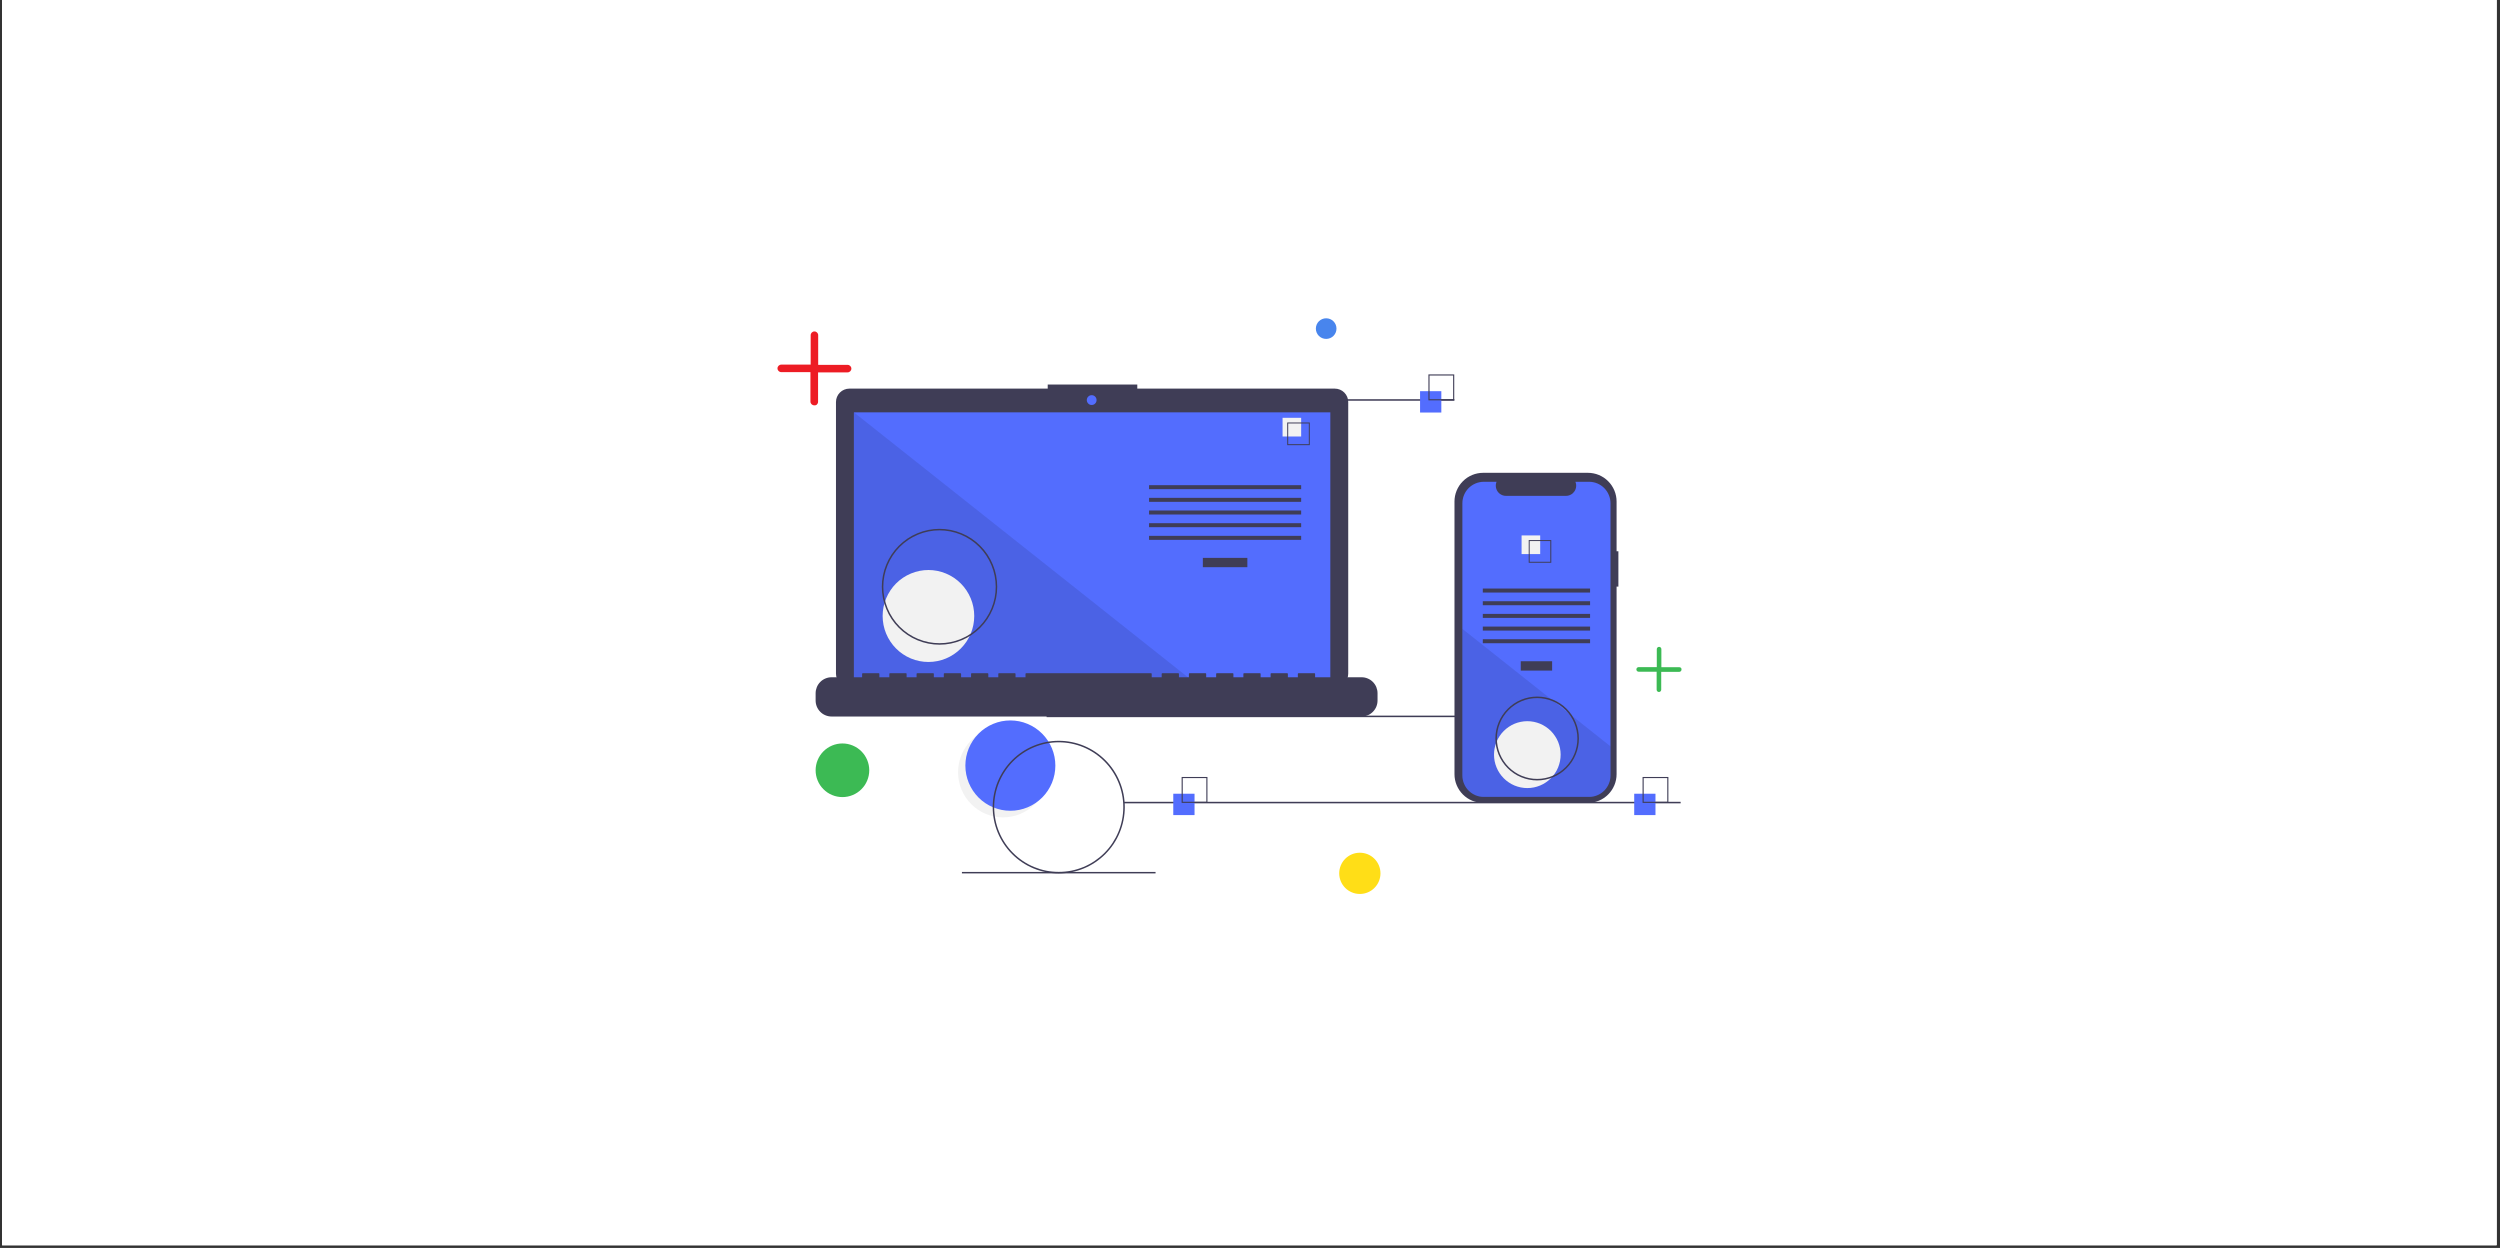 <?xml version="1.0" encoding="UTF-8"?>
<svg xmlns="http://www.w3.org/2000/svg" xmlns:xlink="http://www.w3.org/1999/xlink" width="453.75pt" height="226.5pt" viewBox="0 0 453.75 226.5" version="1.2">
<rect x="0" y="0" width="453.75" height="226.5" fill="#333333" stroke="none"/>
<defs>
<clipPath id="clip1">
  <path d="M 0.375 0 L 453.125 0 L 453.125 226 L 0.375 226 Z M 0.375 0 "/>
</clipPath>
<clipPath id="clip2">
  <path d="M 148.035 122 L 251 122 L 251 131 L 148.035 131 Z M 148.035 122 "/>
</clipPath>
<clipPath id="clip3">
  <path d="M 204 145 L 305.039 145 L 305.039 146 L 204 146 Z M 204 145 "/>
</clipPath>
<clipPath id="clip4">
  <path d="M 174 158 L 210 158 L 210 158.52 L 174 158.52 Z M 174 158 "/>
</clipPath>
<clipPath id="clip5">
  <path d="M 259 67.918 L 264 67.918 L 264 73 L 259 73 Z M 259 67.918 "/>
</clipPath>
<clipPath id="clip6">
  <path d="M 180 134 L 205 134 L 205 158.52 L 180 158.52 Z M 180 134 "/>
</clipPath>
<clipPath id="clip7">
  <path d="M 141.047 60.156 L 154.523 60.156 L 154.523 73.633 L 141.047 73.633 Z M 141.047 60.156 "/>
</clipPath>
<clipPath id="clip8">
  <path d="M 148.48 72.93 L 148.48 67.586 L 153.844 67.586 C 154.219 67.586 154.523 67.277 154.523 66.906 C 154.523 66.531 154.219 66.223 153.844 66.223 L 148.5 66.223 L 148.5 60.836 C 148.5 60.461 148.191 60.156 147.82 60.156 C 147.445 60.156 147.137 60.461 147.137 60.836 L 147.137 66.18 L 141.797 66.18 C 141.422 66.18 141.113 66.488 141.113 66.859 C 141.113 67.234 141.422 67.543 141.797 67.543 L 147.094 67.543 L 147.094 72.887 C 147.094 73.258 147.402 73.566 147.773 73.566 C 148.172 73.633 148.48 73.305 148.48 72.93 Z M 148.48 72.93 "/>
</clipPath>
<clipPath id="clip9">
  <path d="M 297 117.402 L 305.234 117.402 L 305.234 125.637 L 297 125.637 Z M 297 117.402 "/>
</clipPath>
<clipPath id="clip10">
  <path d="M 304.805 121.098 L 301.539 121.098 L 301.539 117.82 C 301.539 117.59 301.352 117.402 301.125 117.402 C 300.895 117.402 300.707 117.59 300.707 117.82 L 300.707 121.082 L 297.414 121.082 C 297.188 121.082 297 121.273 297 121.5 C 297 121.73 297.188 121.918 297.414 121.918 L 300.68 121.918 L 300.68 125.184 C 300.68 125.41 300.867 125.598 301.098 125.598 C 301.324 125.598 301.512 125.41 301.512 125.184 L 301.512 121.945 L 304.777 121.945 C 305.008 121.945 305.195 121.754 305.195 121.527 C 305.234 121.285 305.035 121.098 304.805 121.098 Z M 304.805 121.098 "/>
</clipPath>
<clipPath id="clip11">
  <path d="M 243.066 154.77 L 250.555 154.77 L 250.555 162.254 L 243.066 162.254 Z M 243.066 154.77 "/>
</clipPath>
<clipPath id="clip12">
  <path d="M 250.555 158.512 C 250.555 159.008 250.461 159.484 250.27 159.945 C 250.082 160.402 249.809 160.809 249.457 161.16 C 249.109 161.512 248.703 161.781 248.246 161.969 C 247.785 162.16 247.309 162.254 246.812 162.254 C 246.316 162.254 245.836 162.16 245.379 161.969 C 244.922 161.781 244.516 161.512 244.164 161.16 C 243.812 160.809 243.543 160.402 243.352 159.945 C 243.164 159.484 243.066 159.008 243.066 158.512 C 243.066 158.016 243.164 157.539 243.352 157.078 C 243.543 156.621 243.812 156.215 244.164 155.863 C 244.516 155.512 244.922 155.242 245.379 155.051 C 245.836 154.863 246.316 154.77 246.812 154.77 C 247.309 154.77 247.785 154.863 248.246 155.051 C 248.703 155.242 249.109 155.512 249.457 155.863 C 249.809 156.215 250.082 156.621 250.27 157.078 C 250.461 157.539 250.555 158.016 250.555 158.512 Z M 250.555 158.512 "/>
</clipPath>
<clipPath id="clip13">
  <path d="M 238.828 57.77 L 242.57 57.77 L 242.57 61.512 L 238.828 61.512 Z M 238.828 57.77 "/>
</clipPath>
<clipPath id="clip14">
  <path d="M 242.57 59.641 C 242.57 59.891 242.523 60.129 242.43 60.355 C 242.332 60.586 242.199 60.789 242.023 60.965 C 241.848 61.141 241.645 61.273 241.414 61.371 C 241.184 61.465 240.945 61.512 240.699 61.512 C 240.449 61.512 240.211 61.465 239.98 61.371 C 239.754 61.273 239.551 61.141 239.375 60.965 C 239.199 60.789 239.062 60.586 238.969 60.355 C 238.875 60.129 238.828 59.891 238.828 59.641 C 238.828 59.395 238.875 59.152 238.969 58.926 C 239.062 58.695 239.199 58.492 239.375 58.316 C 239.551 58.141 239.754 58.008 239.98 57.91 C 240.211 57.816 240.449 57.77 240.699 57.77 C 240.945 57.77 241.184 57.816 241.414 57.91 C 241.645 58.008 241.848 58.141 242.023 58.316 C 242.199 58.492 242.332 58.695 242.43 58.926 C 242.523 59.152 242.57 59.395 242.57 59.641 Z M 242.57 59.641 "/>
</clipPath>
<clipPath id="clip15">
  <path d="M 148.035 134.938 L 157.77 134.938 L 157.77 144.672 L 148.035 144.672 Z M 148.035 134.938 "/>
</clipPath>
<clipPath id="clip16">
  <path d="M 157.77 139.805 C 157.77 140.125 157.738 140.441 157.676 140.754 C 157.613 141.07 157.52 141.375 157.398 141.668 C 157.273 141.965 157.125 142.246 156.949 142.512 C 156.77 142.777 156.57 143.023 156.344 143.246 C 156.117 143.473 155.871 143.676 155.605 143.852 C 155.34 144.031 155.059 144.18 154.762 144.301 C 154.469 144.426 154.164 144.516 153.852 144.578 C 153.539 144.641 153.219 144.672 152.902 144.672 C 152.582 144.672 152.266 144.641 151.953 144.578 C 151.637 144.516 151.332 144.426 151.039 144.301 C 150.742 144.18 150.461 144.031 150.195 143.852 C 149.93 143.676 149.688 143.473 149.461 143.246 C 149.234 143.023 149.031 142.777 148.855 142.512 C 148.676 142.246 148.527 141.965 148.406 141.668 C 148.281 141.375 148.191 141.07 148.129 140.754 C 148.066 140.441 148.035 140.125 148.035 139.805 C 148.035 139.488 148.066 139.172 148.129 138.855 C 148.191 138.543 148.281 138.238 148.406 137.945 C 148.527 137.648 148.676 137.367 148.855 137.102 C 149.031 136.836 149.234 136.59 149.461 136.363 C 149.688 136.137 149.93 135.938 150.195 135.758 C 150.461 135.582 150.742 135.434 151.039 135.309 C 151.332 135.188 151.637 135.094 151.953 135.031 C 152.266 134.969 152.582 134.938 152.902 134.938 C 153.219 134.938 153.539 134.969 153.852 135.031 C 154.164 135.094 154.469 135.188 154.762 135.309 C 155.059 135.434 155.34 135.582 155.605 135.758 C 155.871 135.938 156.117 136.137 156.344 136.363 C 156.57 136.59 156.77 136.836 156.949 137.102 C 157.125 137.367 157.273 137.648 157.398 137.945 C 157.52 138.238 157.613 138.543 157.676 138.855 C 157.738 139.172 157.77 139.488 157.77 139.805 Z M 157.77 139.805 "/>
</clipPath>
</defs>
<g id="surface1">
<g clip-path="url(#clip1)" clip-rule="nonzero">
<path style=" stroke:none;fill-rule:nonzero;fill:rgb(100%,100%,100%);fill-opacity:1;" d="M 0.375 0 L 453.375 0 L 453.375 232.863 L 0.375 232.863 Z M 0.375 0 "/>
<path style=" stroke:none;fill-rule:nonzero;fill:rgb(100%,100%,100%);fill-opacity:1;" d="M 0.375 0 L 453.375 0 L 453.375 226.125 L 0.375 226.125 Z M 0.375 0 "/>
<path style=" stroke:none;fill-rule:nonzero;fill:rgb(100%,100%,100%);fill-opacity:1;" d="M 0.375 0 L 453.375 0 L 453.375 226.125 L 0.375 226.125 Z M 0.375 0 "/>
</g>
<path style=" stroke:none;fill-rule:nonzero;fill:rgb(94.899%,94.899%,94.899%);fill-opacity:1;" d="M 190.219 140.156 C 190.219 140.695 190.164 141.227 190.062 141.754 C 189.957 142.285 189.801 142.797 189.598 143.293 C 189.391 143.789 189.141 144.262 188.844 144.711 C 188.543 145.156 188.207 145.574 187.828 145.953 C 187.449 146.332 187.035 146.672 186.59 146.973 C 186.145 147.27 185.672 147.523 185.176 147.73 C 184.684 147.938 184.172 148.09 183.645 148.195 C 183.121 148.301 182.59 148.355 182.055 148.355 C 181.516 148.355 180.984 148.301 180.461 148.195 C 179.934 148.09 179.422 147.938 178.93 147.73 C 178.434 147.523 177.961 147.27 177.516 146.973 C 177.07 146.672 176.66 146.332 176.281 145.953 C 175.898 145.574 175.562 145.156 175.266 144.711 C 174.965 144.262 174.715 143.789 174.508 143.293 C 174.305 142.797 174.148 142.285 174.043 141.754 C 173.941 141.227 173.887 140.695 173.887 140.156 C 173.887 139.617 173.941 139.086 174.043 138.559 C 174.148 138.027 174.305 137.516 174.508 137.02 C 174.715 136.523 174.965 136.051 175.266 135.602 C 175.562 135.152 175.898 134.738 176.281 134.359 C 176.66 133.98 177.07 133.641 177.516 133.34 C 177.961 133.039 178.434 132.789 178.93 132.582 C 179.422 132.375 179.934 132.219 180.461 132.117 C 180.984 132.012 181.516 131.957 182.055 131.957 C 182.59 131.957 183.121 132.012 183.645 132.117 C 184.172 132.219 184.684 132.375 185.176 132.582 C 185.672 132.789 186.145 133.039 186.59 133.34 C 187.035 133.641 187.449 133.98 187.828 134.359 C 188.207 134.738 188.543 135.152 188.844 135.602 C 189.141 136.051 189.391 136.523 189.598 137.02 C 189.801 137.516 189.957 138.027 190.062 138.559 C 190.164 139.086 190.219 139.617 190.219 140.156 Z M 190.219 140.156 "/>
<path style=" stroke:none;fill-rule:nonzero;fill:rgb(32.549%,42.749%,99.609%);fill-opacity:1;" d="M 191.547 138.957 C 191.547 139.496 191.492 140.027 191.391 140.555 C 191.285 141.082 191.129 141.598 190.926 142.094 C 190.719 142.59 190.469 143.062 190.168 143.512 C 189.871 143.957 189.535 144.371 189.152 144.754 C 188.773 145.133 188.363 145.473 187.918 145.773 C 187.473 146.07 187 146.324 186.504 146.531 C 186.012 146.734 185.5 146.891 184.973 146.996 C 184.449 147.102 183.918 147.152 183.379 147.152 C 182.844 147.152 182.312 147.102 181.789 146.996 C 181.262 146.891 180.75 146.734 180.258 146.531 C 179.762 146.324 179.289 146.07 178.844 145.773 C 178.398 145.473 177.984 145.133 177.605 144.754 C 177.227 144.371 176.891 143.957 176.59 143.512 C 176.293 143.062 176.043 142.59 175.836 142.094 C 175.633 141.598 175.477 141.082 175.371 140.555 C 175.27 140.027 175.215 139.496 175.215 138.957 C 175.215 138.418 175.27 137.887 175.371 137.355 C 175.477 136.828 175.633 136.316 175.836 135.82 C 176.043 135.32 176.293 134.848 176.59 134.402 C 176.891 133.953 177.227 133.539 177.605 133.16 C 177.984 132.777 178.398 132.438 178.844 132.141 C 179.289 131.84 179.762 131.59 180.258 131.383 C 180.75 131.176 181.262 131.02 181.789 130.914 C 182.312 130.812 182.844 130.758 183.379 130.758 C 183.918 130.758 184.449 130.812 184.973 130.914 C 185.5 131.02 186.012 131.176 186.504 131.383 C 187 131.59 187.473 131.84 187.918 132.141 C 188.363 132.438 188.773 132.777 189.152 133.16 C 189.535 133.539 189.871 133.953 190.168 134.402 C 190.469 134.848 190.719 135.32 190.926 135.82 C 191.129 136.316 191.285 136.828 191.391 137.355 C 191.492 137.887 191.547 138.418 191.547 138.957 Z M 191.547 138.957 "/>
<path style=" stroke:none;fill-rule:nonzero;fill:rgb(24.709%,23.92%,33.73%);fill-opacity:1;" d="M 189.957 129.887 L 290.98 129.887 L 290.98 130.164 L 189.957 130.164 Z M 189.957 129.887 "/>
<path style=" stroke:none;fill-rule:nonzero;fill:rgb(24.709%,23.92%,33.73%);fill-opacity:1;" d="M 242.277 70.535 L 206.418 70.535 L 206.418 69.793 L 190.16 69.793 L 190.16 70.535 L 154.156 70.535 C 153.832 70.535 153.523 70.598 153.227 70.723 C 152.93 70.844 152.668 71.02 152.441 71.25 C 152.211 71.477 152.035 71.742 151.914 72.039 C 151.789 72.34 151.73 72.648 151.73 72.973 L 151.73 122.27 C 151.73 122.594 151.789 122.902 151.914 123.199 C 152.035 123.5 152.211 123.762 152.441 123.992 C 152.668 124.219 152.93 124.395 153.227 124.52 C 153.523 124.641 153.832 124.703 154.156 124.703 L 242.277 124.703 C 242.598 124.703 242.91 124.641 243.207 124.52 C 243.504 124.395 243.766 124.219 243.992 123.992 C 244.219 123.762 244.395 123.5 244.52 123.199 C 244.641 122.902 244.703 122.594 244.703 122.27 L 244.703 72.973 C 244.703 72.648 244.641 72.34 244.52 72.039 C 244.395 71.742 244.219 71.477 243.992 71.25 C 243.766 71.02 243.504 70.844 243.207 70.723 C 242.91 70.598 242.598 70.535 242.277 70.535 Z M 242.277 70.535 "/>
<path style=" stroke:none;fill-rule:nonzero;fill:rgb(32.549%,42.749%,99.609%);fill-opacity:1;" d="M 154.98 74.84 L 241.453 74.84 L 241.453 123.812 L 154.98 123.812 Z M 154.98 74.84 "/>
<path style=" stroke:none;fill-rule:nonzero;fill:rgb(32.549%,42.749%,99.609%);fill-opacity:1;" d="M 199.027 72.613 C 199.027 72.859 198.941 73.07 198.77 73.242 C 198.598 73.418 198.387 73.504 198.141 73.504 C 197.898 73.504 197.688 73.418 197.516 73.242 C 197.344 73.07 197.254 72.859 197.254 72.613 C 197.254 72.367 197.344 72.156 197.516 71.984 C 197.688 71.809 197.898 71.723 198.141 71.723 C 198.387 71.723 198.598 71.809 198.77 71.984 C 198.941 72.156 199.027 72.367 199.027 72.613 Z M 199.027 72.613 "/>
<path style=" stroke:none;fill-rule:nonzero;fill:rgb(0%,0%,0%);fill-opacity:0.098;" d="M 216.723 123.812 L 154.98 123.812 L 154.98 74.84 Z M 216.723 123.812 "/>
<path style=" stroke:none;fill-rule:nonzero;fill:rgb(94.899%,94.899%,94.899%);fill-opacity:1;" d="M 176.824 111.805 C 176.824 112.352 176.77 112.895 176.664 113.434 C 176.559 113.969 176.398 114.492 176.191 114.996 C 175.98 115.504 175.727 115.984 175.422 116.441 C 175.117 116.895 174.773 117.316 174.387 117.703 C 174.004 118.094 173.582 118.438 173.129 118.742 C 172.676 119.047 172.195 119.305 171.691 119.516 C 171.188 119.723 170.668 119.883 170.133 119.988 C 169.598 120.094 169.059 120.148 168.512 120.148 C 167.965 120.148 167.426 120.094 166.891 119.988 C 166.355 119.883 165.836 119.723 165.332 119.516 C 164.828 119.305 164.348 119.047 163.895 118.742 C 163.441 118.438 163.02 118.094 162.633 117.703 C 162.25 117.316 161.902 116.895 161.602 116.441 C 161.297 115.984 161.043 115.504 160.832 114.996 C 160.625 114.492 160.465 113.969 160.359 113.434 C 160.254 112.895 160.199 112.352 160.199 111.805 C 160.199 111.258 160.254 110.715 160.359 110.176 C 160.465 109.637 160.625 109.117 160.832 108.609 C 161.043 108.105 161.297 107.625 161.602 107.168 C 161.902 106.711 162.25 106.289 162.633 105.902 C 163.02 105.516 163.441 105.168 163.895 104.863 C 164.348 104.562 164.828 104.305 165.332 104.094 C 165.836 103.883 166.355 103.727 166.891 103.617 C 167.426 103.512 167.965 103.457 168.512 103.457 C 169.059 103.457 169.598 103.512 170.133 103.617 C 170.668 103.727 171.188 103.883 171.691 104.094 C 172.195 104.305 172.676 104.562 173.129 104.863 C 173.582 105.168 174.004 105.516 174.387 105.902 C 174.773 106.289 175.117 106.711 175.422 107.168 C 175.727 107.625 175.98 108.105 176.191 108.609 C 176.398 109.117 176.559 109.637 176.664 110.176 C 176.77 110.715 176.824 111.258 176.824 111.805 Z M 176.824 111.805 "/>
<path style=" stroke:none;fill-rule:nonzero;fill:rgb(24.709%,23.92%,33.73%);fill-opacity:1;" d="M 218.316 101.254 L 226.395 101.254 L 226.395 102.945 L 218.316 102.945 Z M 218.316 101.254 "/>
<path style=" stroke:none;fill-rule:nonzero;fill:rgb(24.709%,23.92%,33.73%);fill-opacity:1;" d="M 208.555 88.059 L 236.16 88.059 L 236.16 88.785 L 208.555 88.785 Z M 208.555 88.059 "/>
<path style=" stroke:none;fill-rule:nonzero;fill:rgb(24.709%,23.92%,33.73%);fill-opacity:1;" d="M 208.555 90.359 L 236.16 90.359 L 236.16 91.086 L 208.555 91.086 Z M 208.555 90.359 "/>
<path style=" stroke:none;fill-rule:nonzero;fill:rgb(24.709%,23.92%,33.73%);fill-opacity:1;" d="M 208.555 92.656 L 236.16 92.656 L 236.16 93.383 L 208.555 93.383 Z M 208.555 92.656 "/>
<path style=" stroke:none;fill-rule:nonzero;fill:rgb(24.709%,23.92%,33.73%);fill-opacity:1;" d="M 208.555 94.957 L 236.16 94.957 L 236.16 95.684 L 208.555 95.684 Z M 208.555 94.957 "/>
<path style=" stroke:none;fill-rule:nonzero;fill:rgb(24.709%,23.92%,33.73%);fill-opacity:1;" d="M 208.555 97.258 L 236.16 97.258 L 236.16 97.984 L 208.555 97.984 Z M 208.555 97.258 "/>
<path style=" stroke:none;fill-rule:nonzero;fill:rgb(94.899%,94.899%,94.899%);fill-opacity:1;" d="M 232.785 75.832 L 236.16 75.832 L 236.16 79.223 L 232.785 79.223 Z M 232.785 75.832 "/>
<path style=" stroke:none;fill-rule:nonzero;fill:rgb(24.709%,23.92%,33.73%);fill-opacity:1;" d="M 237.727 80.797 L 233.629 80.797 L 233.629 76.68 L 237.727 76.68 Z M 233.809 80.617 L 237.551 80.617 L 237.551 76.859 L 233.809 76.859 Z M 233.809 80.617 "/>
<g clip-path="url(#clip2)" clip-rule="nonzero">
<path style=" stroke:none;fill-rule:nonzero;fill:rgb(24.709%,23.92%,33.73%);fill-opacity:1;" d="M 247.133 122.922 L 238.691 122.922 L 238.691 122.312 C 238.691 122.23 238.652 122.191 238.57 122.191 L 235.68 122.191 C 235.598 122.191 235.559 122.23 235.559 122.312 L 235.559 122.922 L 233.75 122.922 L 233.75 122.312 C 233.75 122.23 233.711 122.191 233.629 122.191 L 230.734 122.191 C 230.656 122.191 230.613 122.23 230.613 122.312 L 230.613 122.922 L 228.805 122.922 L 228.805 122.312 C 228.805 122.23 228.766 122.191 228.688 122.191 L 225.793 122.191 C 225.711 122.191 225.672 122.23 225.672 122.312 L 225.672 122.922 L 223.863 122.922 L 223.863 122.312 C 223.863 122.23 223.824 122.191 223.742 122.191 L 220.852 122.191 C 220.77 122.191 220.73 122.23 220.73 122.312 L 220.73 122.922 L 218.922 122.922 L 218.922 122.312 C 218.922 122.23 218.879 122.191 218.801 122.191 L 215.906 122.191 C 215.828 122.191 215.785 122.23 215.785 122.312 L 215.785 122.922 L 213.977 122.922 L 213.977 122.312 C 213.977 122.23 213.938 122.191 213.859 122.191 L 210.965 122.191 C 210.883 122.191 210.844 122.23 210.844 122.312 L 210.844 122.922 L 209.035 122.922 L 209.035 122.312 C 209.035 122.23 208.996 122.191 208.914 122.191 L 186.25 122.191 C 186.168 122.191 186.129 122.23 186.129 122.312 L 186.129 122.922 L 184.32 122.922 L 184.32 122.312 C 184.32 122.23 184.281 122.191 184.199 122.191 L 181.309 122.191 C 181.227 122.191 181.188 122.23 181.188 122.312 L 181.188 122.922 L 179.379 122.922 L 179.379 122.312 C 179.379 122.23 179.34 122.191 179.258 122.191 L 176.363 122.191 C 176.285 122.191 176.246 122.23 176.246 122.312 L 176.246 122.922 L 174.438 122.922 L 174.438 122.312 C 174.438 122.23 174.395 122.191 174.316 122.191 L 171.422 122.191 C 171.34 122.191 171.301 122.23 171.301 122.312 L 171.301 122.922 L 169.492 122.922 L 169.492 122.312 C 169.492 122.23 169.453 122.191 169.371 122.191 L 166.48 122.191 C 166.398 122.191 166.359 122.23 166.359 122.312 L 166.359 122.922 L 164.551 122.922 L 164.551 122.312 C 164.551 122.23 164.512 122.191 164.43 122.191 L 161.535 122.191 C 161.457 122.191 161.414 122.23 161.414 122.312 L 161.414 122.922 L 159.605 122.922 L 159.605 122.312 C 159.609 122.23 159.566 122.191 159.488 122.191 L 156.594 122.191 C 156.512 122.191 156.473 122.23 156.473 122.312 L 156.473 122.922 L 150.926 122.922 C 150.543 122.922 150.176 122.996 149.82 123.145 C 149.465 123.293 149.152 123.5 148.883 123.773 C 148.609 124.047 148.402 124.359 148.254 124.715 C 148.109 125.074 148.035 125.441 148.035 125.828 L 148.035 127.141 C 148.035 127.527 148.109 127.898 148.254 128.254 C 148.402 128.609 148.609 128.922 148.883 129.195 C 149.152 129.469 149.465 129.68 149.82 129.824 C 150.176 129.973 150.543 130.047 150.926 130.047 L 247.133 130.047 C 247.516 130.047 247.883 129.973 248.238 129.824 C 248.594 129.68 248.906 129.469 249.176 129.195 C 249.449 128.922 249.656 128.609 249.805 128.254 C 249.949 127.898 250.023 127.527 250.023 127.141 L 250.023 125.828 C 250.023 125.441 249.949 125.074 249.805 124.715 C 249.656 124.359 249.449 124.047 249.176 123.773 C 248.906 123.5 248.594 123.293 248.238 123.145 C 247.883 122.996 247.516 122.922 247.133 122.922 Z M 247.133 122.922 "/>
</g>
<path style=" stroke:none;fill-rule:nonzero;fill:rgb(24.709%,23.92%,33.73%);fill-opacity:1;" d="M 170.523 117.016 C 169.836 117.016 169.152 116.949 168.48 116.812 C 167.805 116.68 167.148 116.48 166.516 116.215 C 165.879 115.953 165.277 115.629 164.703 115.242 C 164.133 114.859 163.602 114.426 163.117 113.938 C 162.629 113.449 162.195 112.918 161.812 112.344 C 161.43 111.77 161.109 111.164 160.848 110.523 C 160.582 109.887 160.383 109.23 160.25 108.551 C 160.117 107.875 160.047 107.191 160.047 106.5 C 160.047 105.809 160.117 105.125 160.25 104.449 C 160.383 103.77 160.582 103.113 160.848 102.477 C 161.109 101.836 161.43 101.23 161.812 100.656 C 162.195 100.082 162.629 99.551 163.117 99.062 C 163.602 98.574 164.133 98.141 164.703 97.754 C 165.277 97.371 165.879 97.047 166.516 96.785 C 167.148 96.52 167.805 96.32 168.48 96.184 C 169.152 96.051 169.836 95.984 170.523 95.984 C 171.211 95.984 171.891 96.051 172.566 96.184 C 173.242 96.32 173.895 96.52 174.531 96.785 C 175.168 97.047 175.77 97.371 176.344 97.754 C 176.914 98.141 177.445 98.574 177.93 99.062 C 178.418 99.551 178.852 100.082 179.234 100.656 C 179.613 101.23 179.938 101.836 180.199 102.477 C 180.465 103.113 180.664 103.77 180.797 104.449 C 180.93 105.125 180.996 105.809 180.996 106.5 C 180.996 107.191 180.93 107.875 180.793 108.551 C 180.66 109.227 180.461 109.883 180.199 110.523 C 179.934 111.16 179.609 111.766 179.23 112.34 C 178.848 112.914 178.414 113.445 177.926 113.934 C 177.441 114.422 176.91 114.855 176.34 115.242 C 175.77 115.625 175.164 115.949 174.531 116.211 C 173.895 116.477 173.238 116.676 172.566 116.812 C 171.891 116.949 171.211 117.016 170.523 117.016 Z M 170.523 96.258 C 169.852 96.258 169.191 96.324 168.535 96.457 C 167.875 96.586 167.238 96.781 166.621 97.039 C 166 97.297 165.414 97.613 164.855 97.984 C 164.301 98.359 163.785 98.785 163.312 99.258 C 162.836 99.734 162.414 100.25 162.043 100.809 C 161.672 101.371 161.355 101.961 161.102 102.582 C 160.844 103.203 160.652 103.844 160.52 104.5 C 160.391 105.16 160.324 105.828 160.324 106.5 C 160.324 107.172 160.391 107.836 160.52 108.496 C 160.652 109.156 160.844 109.797 161.102 110.418 C 161.355 111.039 161.672 111.629 162.043 112.188 C 162.414 112.746 162.836 113.266 163.312 113.742 C 163.785 114.215 164.301 114.641 164.855 115.016 C 165.414 115.387 166 115.703 166.621 115.961 C 167.238 116.219 167.875 116.41 168.535 116.543 C 169.191 116.676 169.852 116.738 170.523 116.738 C 171.191 116.738 171.855 116.676 172.512 116.543 C 173.168 116.41 173.809 116.219 174.426 115.961 C 175.043 115.703 175.633 115.387 176.188 115.016 C 176.746 114.641 177.262 114.215 177.734 113.742 C 178.207 113.266 178.633 112.746 179.004 112.188 C 179.375 111.629 179.691 111.039 179.945 110.418 C 180.203 109.797 180.395 109.156 180.527 108.496 C 180.656 107.836 180.723 107.172 180.723 106.5 C 180.723 105.828 180.656 105.16 180.523 104.504 C 180.395 103.844 180.199 103.203 179.941 102.582 C 179.688 101.961 179.371 101.371 179 100.812 C 178.629 100.254 178.203 99.738 177.73 99.262 C 177.258 98.785 176.742 98.363 176.188 97.988 C 175.629 97.617 175.043 97.301 174.426 97.043 C 173.805 96.785 173.168 96.59 172.512 96.457 C 171.855 96.328 171.191 96.262 170.523 96.258 Z M 170.523 96.258 "/>
<path style=" stroke:none;fill-rule:nonzero;fill:rgb(24.709%,23.92%,33.73%);fill-opacity:1;" d="M 228.824 72.457 L 263.969 72.457 L 263.969 72.734 L 228.824 72.734 Z M 228.824 72.457 "/>
<g clip-path="url(#clip3)" clip-rule="nonzero">
<path style=" stroke:none;fill-rule:nonzero;fill:rgb(24.709%,23.92%,33.73%);fill-opacity:1;" d="M 204.016 145.523 L 305.039 145.523 L 305.039 145.801 L 204.016 145.801 Z M 204.016 145.523 "/>
</g>
<g clip-path="url(#clip4)" clip-rule="nonzero">
<path style=" stroke:none;fill-rule:nonzero;fill:rgb(24.709%,23.92%,33.73%);fill-opacity:1;" d="M 174.59 158.254 L 209.734 158.254 L 209.734 158.531 L 174.59 158.531 Z M 174.59 158.254 "/>
</g>
<path style=" stroke:none;fill-rule:nonzero;fill:rgb(32.549%,42.749%,99.609%);fill-opacity:1;" d="M 212.949 144.062 L 216.809 144.062 L 216.809 147.938 L 212.949 147.938 Z M 212.949 144.062 "/>
<path style=" stroke:none;fill-rule:nonzero;fill:rgb(24.709%,23.92%,33.73%);fill-opacity:1;" d="M 219.152 145.723 L 214.465 145.723 L 214.465 141.02 L 219.152 141.02 Z M 214.668 145.52 L 218.949 145.52 L 218.949 141.223 L 214.668 141.223 Z M 214.668 145.52 "/>
<path style=" stroke:none;fill-rule:nonzero;fill:rgb(32.549%,42.749%,99.609%);fill-opacity:1;" d="M 257.742 71 L 261.602 71 L 261.602 74.875 L 257.742 74.875 Z M 257.742 71 "/>
<g clip-path="url(#clip5)" clip-rule="nonzero">
<path style=" stroke:none;fill-rule:nonzero;fill:rgb(24.709%,23.92%,33.73%);fill-opacity:1;" d="M 263.945 72.66 L 259.258 72.66 L 259.258 67.957 L 263.945 67.957 Z M 259.461 72.457 L 263.742 72.457 L 263.742 68.16 L 259.461 68.16 Z M 259.461 72.457 "/>
</g>
<path style=" stroke:none;fill-rule:nonzero;fill:rgb(32.549%,42.749%,99.609%);fill-opacity:1;" d="M 296.609 144.062 L 300.469 144.062 L 300.469 147.938 L 296.609 147.938 Z M 296.609 144.062 "/>
<path style=" stroke:none;fill-rule:nonzero;fill:rgb(24.709%,23.92%,33.73%);fill-opacity:1;" d="M 302.812 145.723 L 298.125 145.723 L 298.125 141.02 L 302.812 141.02 Z M 298.328 145.52 L 302.609 145.52 L 302.609 141.223 L 298.328 141.223 Z M 298.328 145.52 "/>
<path style=" stroke:none;fill-rule:nonzero;fill:rgb(24.709%,23.92%,33.73%);fill-opacity:1;" d="M 293.738 100.055 L 293.41 100.055 L 293.41 91.035 C 293.41 90.695 293.379 90.355 293.312 90.02 C 293.246 89.684 293.145 89.355 293.016 89.039 C 292.883 88.723 292.723 88.422 292.535 88.137 C 292.344 87.852 292.129 87.59 291.887 87.348 C 291.648 87.105 291.383 86.887 291.102 86.695 C 290.816 86.508 290.516 86.348 290.203 86.215 C 289.887 86.082 289.562 85.984 289.227 85.918 C 288.891 85.852 288.555 85.816 288.211 85.816 L 269.184 85.816 C 268.844 85.816 268.508 85.852 268.172 85.918 C 267.836 85.984 267.512 86.082 267.195 86.215 C 266.883 86.348 266.582 86.508 266.297 86.695 C 266.016 86.887 265.75 87.105 265.512 87.348 C 265.27 87.59 265.055 87.852 264.863 88.137 C 264.676 88.422 264.516 88.723 264.383 89.039 C 264.254 89.355 264.152 89.684 264.086 90.02 C 264.02 90.355 263.988 90.695 263.988 91.035 L 263.988 140.504 C 263.988 140.848 264.02 141.188 264.086 141.523 C 264.152 141.859 264.254 142.184 264.383 142.5 C 264.516 142.816 264.676 143.117 264.863 143.402 C 265.055 143.688 265.27 143.953 265.512 144.195 C 265.75 144.438 266.016 144.652 266.297 144.844 C 266.582 145.035 266.883 145.195 267.195 145.324 C 267.512 145.457 267.836 145.555 268.172 145.621 C 268.508 145.688 268.844 145.723 269.184 145.723 L 288.211 145.723 C 288.555 145.723 288.891 145.688 289.227 145.621 C 289.562 145.555 289.887 145.457 290.203 145.324 C 290.516 145.195 290.816 145.035 291.102 144.844 C 291.383 144.652 291.648 144.438 291.887 144.195 C 292.129 143.953 292.344 143.688 292.535 143.402 C 292.723 143.117 292.883 142.816 293.016 142.5 C 293.145 142.184 293.246 141.859 293.312 141.523 C 293.379 141.188 293.41 140.848 293.41 140.504 L 293.41 106.473 L 293.738 106.473 Z M 293.738 100.055 "/>
<path style=" stroke:none;fill-rule:nonzero;fill:rgb(32.549%,42.749%,99.609%);fill-opacity:1;" d="M 292.305 91.344 L 292.305 140.738 C 292.305 141.254 292.207 141.754 292.008 142.23 C 291.812 142.707 291.531 143.129 291.168 143.496 C 290.805 143.859 290.383 144.141 289.906 144.34 C 289.434 144.539 288.938 144.637 288.422 144.637 L 269.305 144.637 C 268.789 144.637 268.293 144.539 267.816 144.34 C 267.344 144.141 266.922 143.859 266.559 143.496 C 266.195 143.129 265.914 142.707 265.719 142.23 C 265.52 141.754 265.422 141.254 265.422 140.738 L 265.422 91.344 C 265.422 90.828 265.52 90.328 265.719 89.852 C 265.914 89.375 266.195 88.953 266.559 88.586 C 266.922 88.223 267.344 87.941 267.82 87.742 C 268.293 87.547 268.789 87.445 269.305 87.445 L 271.625 87.445 C 271.566 87.586 271.527 87.73 271.504 87.883 C 271.484 88.031 271.48 88.184 271.496 88.336 C 271.512 88.484 271.547 88.633 271.598 88.773 C 271.648 88.918 271.715 89.051 271.801 89.18 C 271.883 89.305 271.984 89.418 272.094 89.52 C 272.207 89.621 272.332 89.707 272.465 89.777 C 272.598 89.852 272.738 89.906 272.883 89.941 C 273.031 89.977 273.18 89.996 273.332 89.996 L 284.23 89.996 C 284.383 89.996 284.531 89.977 284.68 89.941 C 284.824 89.906 284.965 89.852 285.098 89.777 C 285.23 89.707 285.355 89.621 285.469 89.52 C 285.578 89.418 285.676 89.305 285.762 89.18 C 285.848 89.051 285.914 88.918 285.965 88.773 C 286.016 88.633 286.051 88.484 286.066 88.336 C 286.082 88.184 286.078 88.031 286.059 87.883 C 286.035 87.73 285.996 87.586 285.938 87.445 L 288.422 87.445 C 288.938 87.445 289.434 87.547 289.906 87.742 C 290.383 87.941 290.805 88.223 291.168 88.586 C 291.531 88.953 291.812 89.375 292.008 89.852 C 292.207 90.328 292.305 90.828 292.305 91.344 Z M 292.305 91.344 "/>
<path style=" stroke:none;fill-rule:nonzero;fill:rgb(24.709%,23.92%,33.73%);fill-opacity:1;" d="M 276.016 120.016 L 281.711 120.016 L 281.711 121.711 L 276.016 121.711 Z M 276.016 120.016 "/>
<path style=" stroke:none;fill-rule:nonzero;fill:rgb(24.709%,23.92%,33.73%);fill-opacity:1;" d="M 269.129 106.82 L 288.598 106.82 L 288.598 107.547 L 269.129 107.547 Z M 269.129 106.82 "/>
<path style=" stroke:none;fill-rule:nonzero;fill:rgb(24.709%,23.92%,33.73%);fill-opacity:1;" d="M 269.129 109.121 L 288.598 109.121 L 288.598 109.848 L 269.129 109.848 Z M 269.129 109.121 "/>
<path style=" stroke:none;fill-rule:nonzero;fill:rgb(24.709%,23.92%,33.73%);fill-opacity:1;" d="M 269.129 111.422 L 288.598 111.422 L 288.598 112.148 L 269.129 112.148 Z M 269.129 111.422 "/>
<path style=" stroke:none;fill-rule:nonzero;fill:rgb(24.709%,23.92%,33.73%);fill-opacity:1;" d="M 269.129 113.723 L 288.598 113.723 L 288.598 114.449 L 269.129 114.449 Z M 269.129 113.723 "/>
<path style=" stroke:none;fill-rule:nonzero;fill:rgb(24.709%,23.92%,33.73%);fill-opacity:1;" d="M 269.129 116.02 L 288.598 116.02 L 288.598 116.746 L 269.129 116.746 Z M 269.129 116.02 "/>
<path style=" stroke:none;fill-rule:nonzero;fill:rgb(94.899%,94.899%,94.899%);fill-opacity:1;" d="M 276.168 97.18 L 279.543 97.18 L 279.543 100.566 L 276.168 100.566 Z M 276.168 97.18 "/>
<path style=" stroke:none;fill-rule:nonzero;fill:rgb(24.709%,23.92%,33.73%);fill-opacity:1;" d="M 277.461 98.023 L 277.461 102.141 L 281.559 102.141 L 281.559 98.023 Z M 281.379 101.961 L 277.637 101.961 L 277.637 98.203 L 281.379 98.203 Z M 281.379 101.961 "/>
<path style=" stroke:none;fill-rule:nonzero;fill:rgb(0%,0%,0%);fill-opacity:0.098;" d="M 292.305 135.465 L 292.305 140.738 C 292.305 141.254 292.207 141.754 292.008 142.23 C 291.812 142.707 291.531 143.129 291.168 143.496 C 290.805 143.859 290.383 144.141 289.906 144.34 C 289.434 144.539 288.938 144.637 288.422 144.637 L 269.305 144.637 C 268.789 144.637 268.293 144.539 267.816 144.34 C 267.344 144.141 266.922 143.859 266.559 143.496 C 266.195 143.129 265.914 142.707 265.719 142.23 C 265.52 141.754 265.422 141.254 265.422 140.738 L 265.422 114.141 L 281.531 126.918 L 281.805 127.137 L 284.801 129.512 L 285.082 129.734 Z M 292.305 135.465 "/>
<path style=" stroke:none;fill-rule:nonzero;fill:rgb(94.899%,94.899%,94.899%);fill-opacity:1;" d="M 283.254 136.965 C 283.254 137.363 283.215 137.758 283.141 138.148 C 283.062 138.539 282.945 138.922 282.797 139.289 C 282.645 139.656 282.457 140.008 282.234 140.336 C 282.016 140.668 281.766 140.977 281.484 141.258 C 281.203 141.539 280.898 141.793 280.566 142.012 C 280.238 142.234 279.891 142.422 279.523 142.574 C 279.156 142.727 278.777 142.84 278.391 142.918 C 278 142.996 277.605 143.035 277.211 143.035 C 276.812 143.035 276.418 142.996 276.031 142.918 C 275.641 142.84 275.262 142.727 274.895 142.574 C 274.527 142.422 274.18 142.234 273.852 142.012 C 273.52 141.793 273.215 141.539 272.934 141.258 C 272.652 140.977 272.402 140.668 272.184 140.34 C 271.961 140.008 271.773 139.656 271.625 139.289 C 271.473 138.922 271.355 138.539 271.277 138.148 C 271.203 137.758 271.164 137.363 271.164 136.965 C 271.164 136.566 271.203 136.172 271.277 135.781 C 271.355 135.391 271.473 135.012 271.625 134.641 C 271.773 134.273 271.961 133.926 272.184 133.594 C 272.402 133.262 272.652 132.953 272.934 132.672 C 273.215 132.391 273.52 132.141 273.852 131.918 C 274.18 131.695 274.527 131.508 274.895 131.355 C 275.262 131.203 275.641 131.09 276.031 131.012 C 276.418 130.934 276.812 130.895 277.211 130.895 C 277.605 130.895 278 130.934 278.391 131.012 C 278.777 131.09 279.156 131.203 279.523 131.355 C 279.891 131.508 280.238 131.695 280.566 131.918 C 280.898 132.141 281.203 132.391 281.484 132.672 C 281.766 132.953 282.016 133.262 282.234 133.594 C 282.457 133.926 282.645 134.273 282.797 134.641 C 282.945 135.012 283.062 135.391 283.141 135.781 C 283.215 136.172 283.254 136.566 283.254 136.965 Z M 283.254 136.965 "/>
<g clip-path="url(#clip6)" clip-rule="nonzero">
<path style=" stroke:none;fill-rule:nonzero;fill:rgb(24.709%,23.92%,33.73%);fill-opacity:1;" d="M 192.16 158.531 C 191.375 158.531 190.594 158.453 189.824 158.297 C 189.051 158.145 188.301 157.914 187.574 157.613 C 186.844 157.312 186.156 156.941 185.5 156.5 C 184.844 156.062 184.238 155.562 183.684 155.004 C 183.125 154.445 182.629 153.836 182.191 153.18 C 181.754 152.523 181.387 151.828 181.082 151.098 C 180.781 150.367 180.555 149.613 180.402 148.84 C 180.246 148.062 180.172 147.281 180.172 146.492 C 180.172 145.699 180.246 144.918 180.402 144.141 C 180.555 143.367 180.781 142.613 181.082 141.883 C 181.387 141.152 181.754 140.461 182.191 139.801 C 182.629 139.145 183.125 138.535 183.684 137.977 C 184.238 137.418 184.844 136.922 185.5 136.48 C 186.156 136.043 186.844 135.672 187.574 135.367 C 188.301 135.066 189.051 134.836 189.824 134.684 C 190.594 134.527 191.375 134.453 192.16 134.453 C 192.949 134.453 193.73 134.527 194.5 134.684 C 195.273 134.836 196.023 135.066 196.75 135.367 C 197.477 135.672 198.168 136.043 198.824 136.48 C 199.477 136.922 200.082 137.418 200.641 137.977 C 201.195 138.535 201.695 139.145 202.133 139.801 C 202.57 140.461 202.938 141.152 203.238 141.883 C 203.539 142.613 203.77 143.367 203.922 144.141 C 204.074 144.918 204.152 145.699 204.152 146.492 C 204.152 147.281 204.074 148.062 203.918 148.84 C 203.766 149.613 203.539 150.367 203.234 151.098 C 202.934 151.824 202.566 152.52 202.129 153.176 C 201.691 153.832 201.191 154.441 200.637 155 C 200.078 155.559 199.473 156.059 198.82 156.496 C 198.164 156.938 197.477 157.309 196.75 157.609 C 196.02 157.914 195.273 158.141 194.5 158.297 C 193.727 158.449 192.949 158.527 192.16 158.531 Z M 192.16 134.73 C 191.391 134.73 190.629 134.805 189.875 134.953 C 189.121 135.105 188.391 135.328 187.68 135.625 C 186.969 135.918 186.293 136.281 185.652 136.711 C 185.012 137.141 184.422 137.629 183.879 138.172 C 183.332 138.719 182.848 139.312 182.422 139.957 C 181.992 140.598 181.633 141.277 181.34 141.988 C 181.043 142.703 180.82 143.438 180.672 144.195 C 180.523 144.953 180.445 145.719 180.445 146.492 C 180.445 147.262 180.523 148.027 180.672 148.785 C 180.82 149.543 181.043 150.277 181.34 150.992 C 181.633 151.707 181.992 152.383 182.422 153.027 C 182.848 153.668 183.332 154.262 183.879 154.809 C 184.422 155.355 185.012 155.84 185.652 156.27 C 186.293 156.699 186.969 157.062 187.68 157.359 C 188.391 157.652 189.121 157.875 189.875 158.027 C 190.629 158.176 191.391 158.254 192.16 158.254 C 192.93 158.254 193.691 158.176 194.445 158.027 C 195.203 157.875 195.934 157.652 196.645 157.359 C 197.355 157.062 198.031 156.699 198.672 156.27 C 199.309 155.84 199.902 155.355 200.445 154.809 C 200.988 154.262 201.477 153.668 201.902 153.027 C 202.328 152.383 202.691 151.707 202.984 150.992 C 203.281 150.277 203.5 149.543 203.652 148.785 C 203.801 148.027 203.875 147.262 203.875 146.492 C 203.875 145.719 203.801 144.953 203.648 144.195 C 203.5 143.441 203.277 142.703 202.98 141.992 C 202.688 141.277 202.324 140.602 201.898 139.961 C 201.473 139.316 200.984 138.723 200.441 138.176 C 199.898 137.633 199.305 137.145 198.668 136.715 C 198.027 136.285 197.352 135.922 196.645 135.629 C 195.934 135.332 195.199 135.109 194.445 134.957 C 193.691 134.805 192.93 134.73 192.16 134.73 Z M 192.16 134.73 "/>
</g>
<path style=" stroke:none;fill-rule:nonzero;fill:rgb(24.709%,23.92%,33.73%);fill-opacity:1;" d="M 278.992 141.648 C 278.492 141.648 278 141.598 277.512 141.5 C 277.023 141.402 276.551 141.258 276.09 141.066 C 275.629 140.879 275.195 140.645 274.781 140.363 C 274.367 140.086 273.984 139.773 273.633 139.418 C 273.277 139.066 272.965 138.68 272.688 138.266 C 272.41 137.852 272.18 137.41 271.988 136.949 C 271.797 136.488 271.652 136.012 271.555 135.523 C 271.461 135.031 271.41 134.535 271.41 134.035 C 271.41 133.535 271.461 133.043 271.555 132.551 C 271.652 132.062 271.797 131.586 271.988 131.125 C 272.18 130.664 272.41 130.223 272.688 129.809 C 272.965 129.395 273.277 129.008 273.633 128.656 C 273.984 128.301 274.367 127.984 274.781 127.707 C 275.195 127.43 275.629 127.195 276.09 127.004 C 276.551 126.812 277.023 126.668 277.512 126.57 C 278 126.477 278.492 126.426 278.992 126.426 C 279.488 126.426 279.98 126.477 280.469 126.57 C 280.957 126.668 281.434 126.812 281.891 127.004 C 282.352 127.195 282.789 127.43 283.203 127.707 C 283.617 127.984 284 128.301 284.352 128.656 C 284.703 129.008 285.016 129.395 285.293 129.809 C 285.57 130.223 285.805 130.664 285.996 131.125 C 286.184 131.586 286.328 132.062 286.426 132.551 C 286.523 133.043 286.57 133.535 286.57 134.035 C 286.57 134.535 286.523 135.031 286.426 135.52 C 286.328 136.012 286.184 136.488 285.992 136.949 C 285.801 137.41 285.566 137.848 285.293 138.262 C 285.016 138.68 284.699 139.062 284.348 139.414 C 283.996 139.77 283.613 140.086 283.199 140.363 C 282.785 140.641 282.352 140.875 281.891 141.066 C 281.43 141.258 280.957 141.402 280.469 141.5 C 279.98 141.598 279.488 141.648 278.992 141.648 Z M 278.992 126.703 C 278.512 126.703 278.035 126.75 277.566 126.844 C 277.098 126.938 276.641 127.078 276.195 127.262 C 275.754 127.445 275.332 127.672 274.934 127.938 C 274.535 128.207 274.164 128.512 273.824 128.852 C 273.488 129.191 273.184 129.562 272.918 129.961 C 272.652 130.363 272.426 130.785 272.242 131.23 C 272.059 131.676 271.922 132.133 271.828 132.605 C 271.734 133.078 271.688 133.555 271.688 134.035 C 271.688 134.52 271.734 134.996 271.828 135.469 C 271.922 135.941 272.059 136.398 272.242 136.844 C 272.426 137.289 272.652 137.711 272.918 138.113 C 273.184 138.512 273.488 138.883 273.824 139.223 C 274.164 139.562 274.535 139.867 274.934 140.137 C 275.332 140.402 275.754 140.629 276.195 140.812 C 276.641 140.996 277.098 141.137 277.566 141.23 C 278.035 141.324 278.512 141.371 278.992 141.371 C 279.473 141.371 279.945 141.324 280.418 141.23 C 280.887 141.137 281.344 140.996 281.785 140.812 C 282.23 140.629 282.652 140.402 283.051 140.137 C 283.449 139.867 283.816 139.562 284.156 139.223 C 284.496 138.883 284.797 138.512 285.066 138.113 C 285.332 137.711 285.555 137.289 285.738 136.844 C 285.922 136.398 286.062 135.941 286.156 135.469 C 286.25 134.996 286.297 134.52 286.297 134.035 C 286.297 133.555 286.25 133.078 286.152 132.605 C 286.059 132.133 285.922 131.676 285.738 131.23 C 285.555 130.785 285.328 130.363 285.062 129.965 C 284.797 129.562 284.492 129.195 284.152 128.852 C 283.816 128.512 283.445 128.207 283.047 127.941 C 282.648 127.672 282.227 127.449 281.785 127.262 C 281.344 127.078 280.887 126.938 280.414 126.844 C 279.945 126.75 279.469 126.703 278.992 126.703 Z M 278.992 126.703 "/>
<g clip-path="url(#clip7)" clip-rule="nonzero">
<g clip-path="url(#clip8)" clip-rule="nonzero">
<path style=" stroke:none;fill-rule:nonzero;fill:rgb(92.899%,10.999%,14.099%);fill-opacity:1;" d="M 154.523 60.156 L 141.113 60.156 L 141.113 73.633 L 154.523 73.633 Z M 154.523 60.156 "/>
</g>
</g>
<g clip-path="url(#clip9)" clip-rule="nonzero">
<g clip-path="url(#clip10)" clip-rule="nonzero">
<path style=" stroke:none;fill-rule:nonzero;fill:rgb(23.499%,72.899%,32.899%);fill-opacity:1;" d="M 297 117.402 L 297 125.598 L 305.234 125.598 L 305.234 117.402 Z M 297 117.402 "/>
</g>
</g>
<g clip-path="url(#clip11)" clip-rule="nonzero">
<g clip-path="url(#clip12)" clip-rule="nonzero">
<path style=" stroke:none;fill-rule:nonzero;fill:rgb(100%,87.099%,9%);fill-opacity:1;" d="M 243.066 154.77 L 243.066 162.254 L 250.555 162.254 L 250.555 154.77 Z M 243.066 154.77 "/>
</g>
</g>
<g clip-path="url(#clip13)" clip-rule="nonzero">
<g clip-path="url(#clip14)" clip-rule="nonzero">
<path style=" stroke:none;fill-rule:nonzero;fill:rgb(28.2%,52.199%,92.899%);fill-opacity:1;" d="M 238.828 57.77 L 238.828 61.512 L 242.57 61.512 L 242.57 57.77 Z M 238.828 57.77 "/>
</g>
</g>
<g clip-path="url(#clip15)" clip-rule="nonzero">
<g clip-path="url(#clip16)" clip-rule="nonzero">
<path style=" stroke:none;fill-rule:nonzero;fill:rgb(23.499%,72.899%,32.899%);fill-opacity:1;" d="M 148.035 134.938 L 148.035 144.672 L 157.77 144.672 L 157.77 134.938 Z M 148.035 134.938 "/>
</g>
</g>
</g>
</svg>
